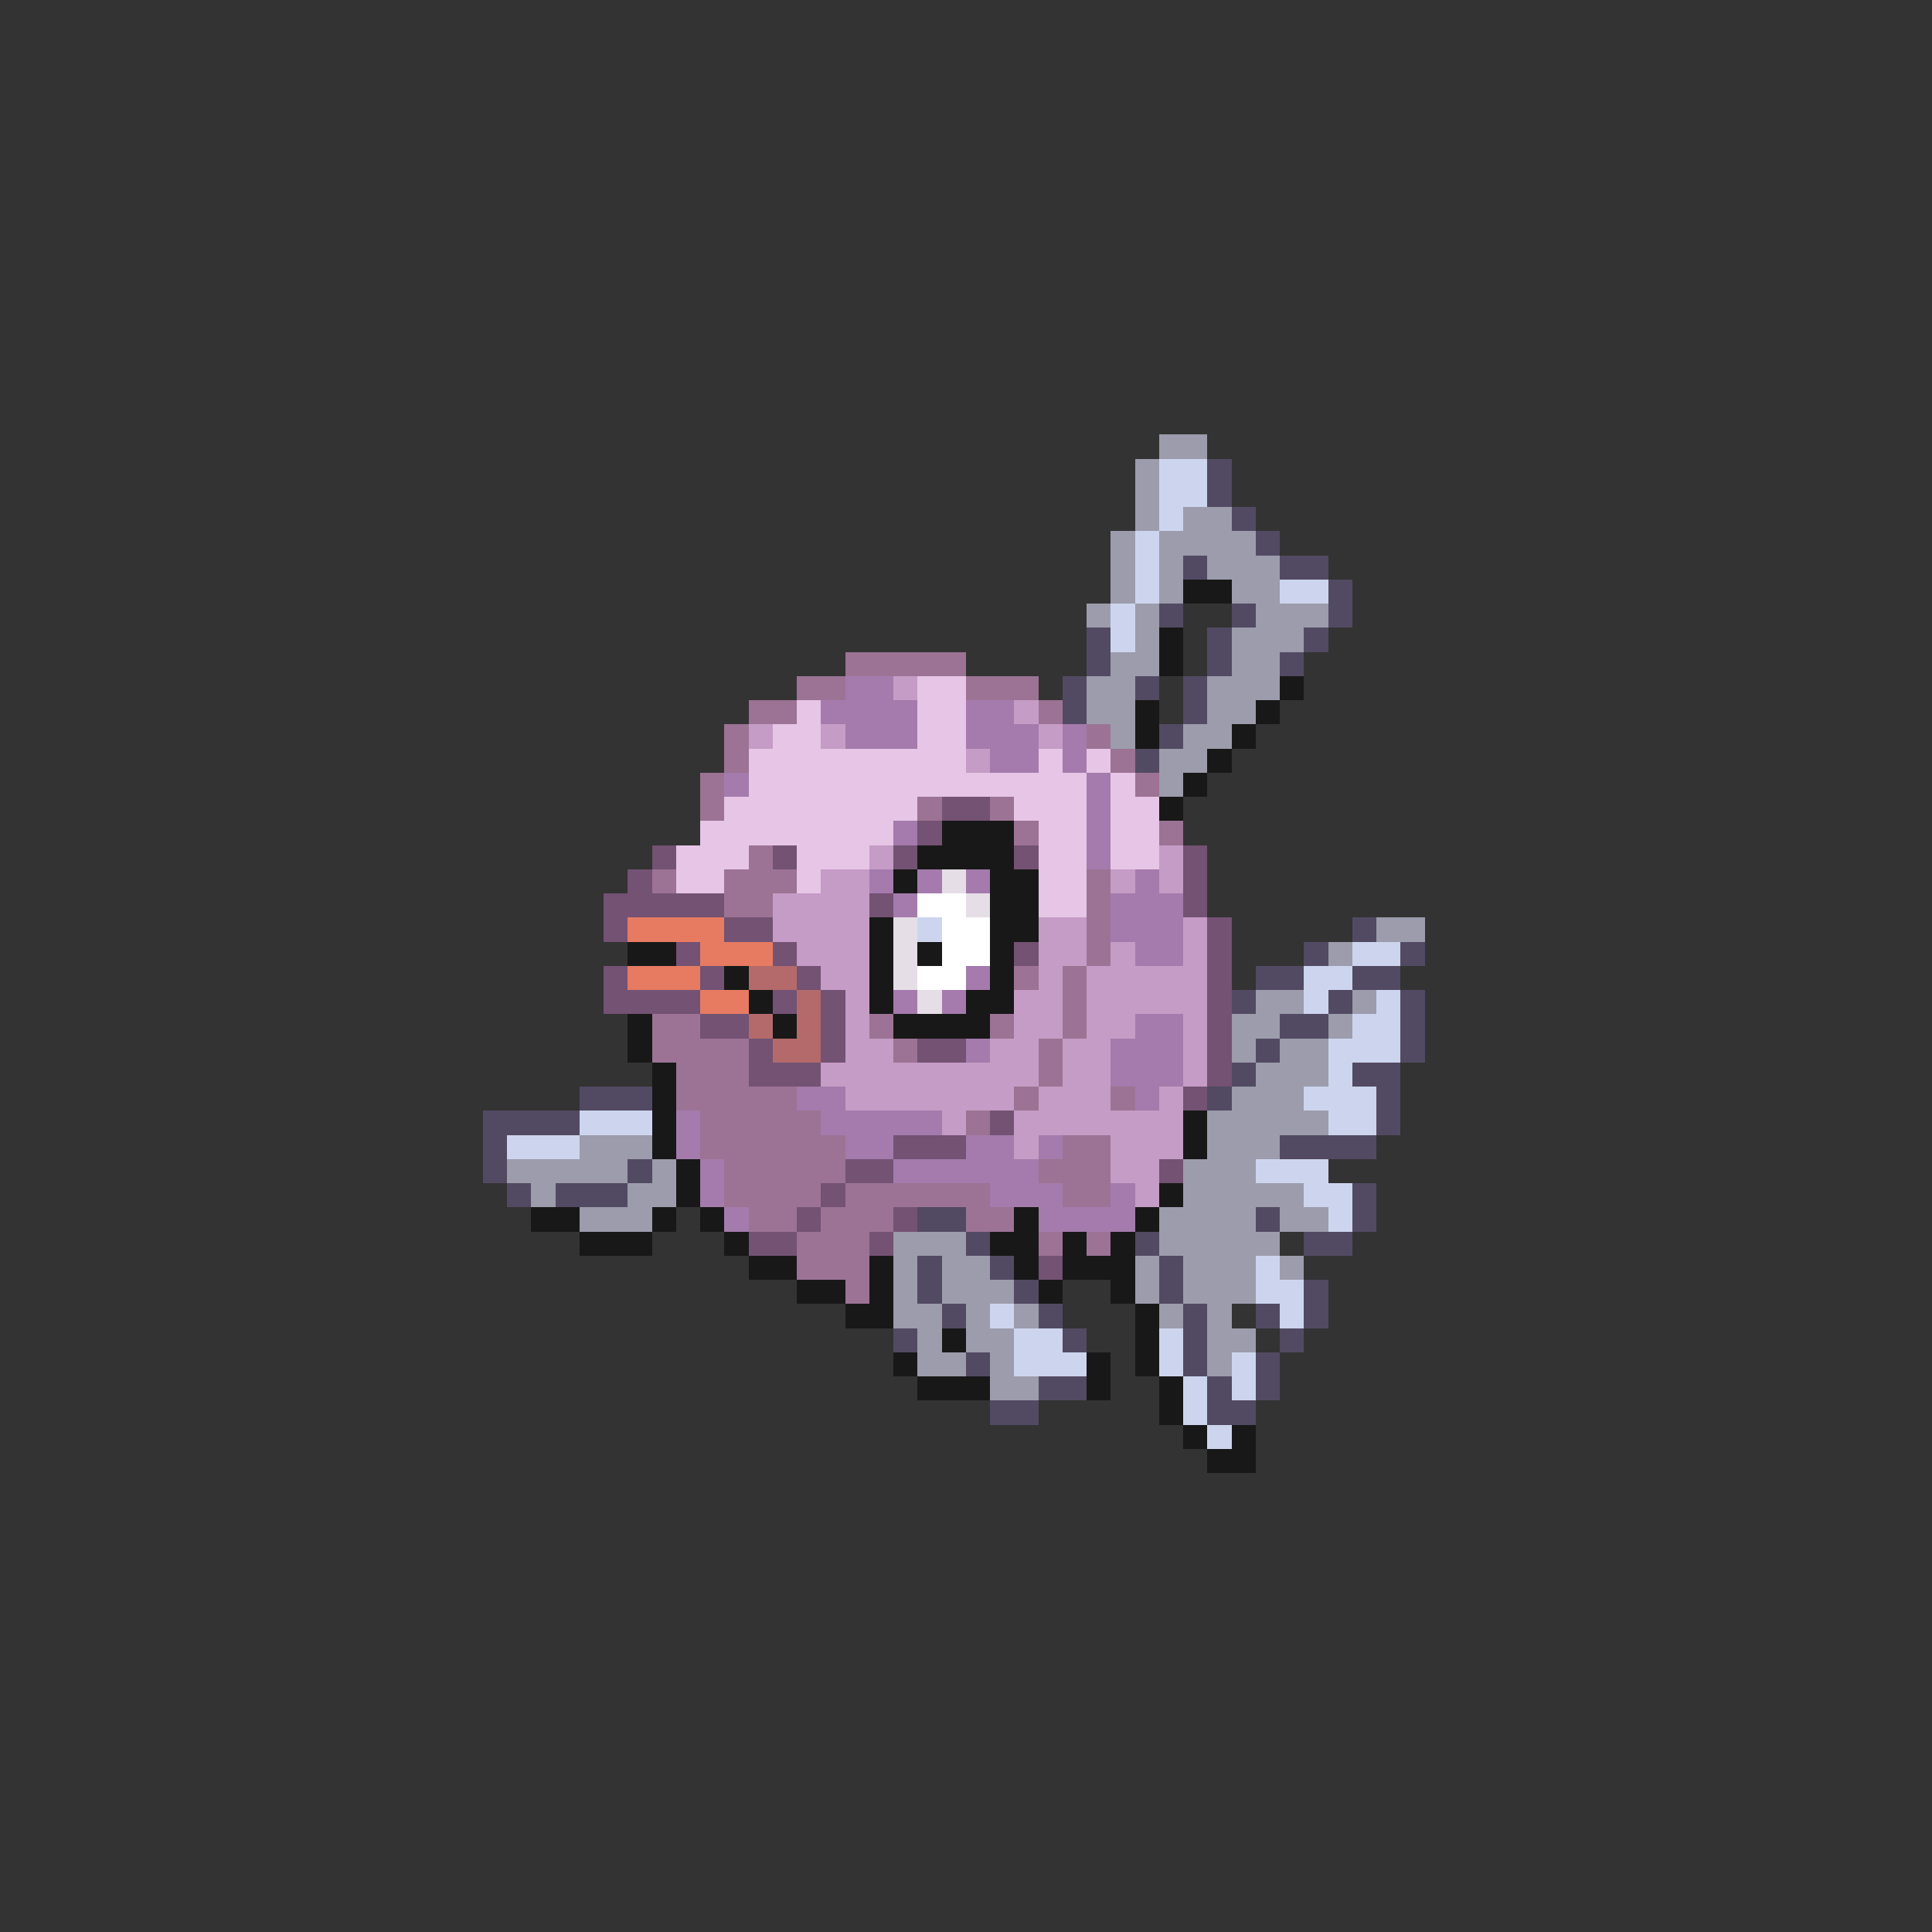 <svg xmlns="http://www.w3.org/2000/svg" viewBox="0 -0.5 80 80" shape-rendering="crispEdges">
<rect x="0" y="-0.5" width="80" height="80" fill="#333333" stroke="none"/>
<path stroke="#9c9cac" d="M48 18h2M47 19h1M47 20h1M47 21h1M49 21h2M46 22h1M48 22h4M46 23h1M48 23h1M50 23h3M46 24h1M48 24h1M51 24h2M45 25h1M47 25h1M52 25h3M47 26h1M51 26h3M46 27h2M51 27h2M45 28h2M50 28h3M45 29h2M50 29h2M46 30h1M49 30h2M48 31h2M48 32h1M57 38h2M55 39h1M52 41h2M56 41h1M51 42h2M55 42h1M51 43h1M53 43h2M52 44h3M51 45h3M50 46h5M24 47h3M50 47h3M21 48h5M27 48h1M49 48h3M22 49h1M26 49h2M49 49h5M24 50h3M48 50h4M53 50h2M37 51h3M48 51h5M37 52h1M39 52h2M47 52h1M49 52h3M53 52h1M37 53h1M39 53h3M47 53h1M49 53h3M37 54h2M40 54h1M42 54h1M48 54h1M50 54h1M38 55h1M40 55h2M50 55h2M38 56h2M41 56h1M50 56h1M41 57h2" />
<path stroke="#cdd5ee" d="M48 19h2M48 20h2M48 21h1M47 22h1M47 23h1M47 24h1M53 24h2M46 25h1M46 26h1M38 38h1M56 39h2M54 40h2M54 41h1M57 41h1M56 42h2M55 43h3M55 44h1M54 45h3M24 46h3M55 46h2M21 47h3M52 48h3M54 49h2M55 50h1M52 52h1M52 53h2M41 54h1M53 54h1M42 55h2M48 55h1M42 56h3M48 56h1M51 56h1M49 57h1M51 57h1M49 58h1M50 59h1" />
<path stroke="#524a62" d="M50 19h1M50 20h1M51 21h1M52 22h1M49 23h1M53 23h2M55 24h1M48 25h1M51 25h1M55 25h1M45 26h1M50 26h1M54 26h1M45 27h1M50 27h1M53 27h1M44 28h1M47 28h1M49 28h1M44 29h1M49 29h1M48 30h1M47 31h1M56 38h1M54 39h1M58 39h1M52 40h2M56 40h2M51 41h1M55 41h1M58 41h1M53 42h2M58 42h1M52 43h1M58 43h1M51 44h1M56 44h2M24 45h3M50 45h1M57 45h1M20 46h4M57 46h1M20 47h1M53 47h4M20 48h1M26 48h1M21 49h1M23 49h3M56 49h1M38 50h2M52 50h1M56 50h1M40 51h1M47 51h1M54 51h2M38 52h1M41 52h1M48 52h1M38 53h1M42 53h1M48 53h1M54 53h1M39 54h1M43 54h1M49 54h1M52 54h1M54 54h1M37 55h1M44 55h1M49 55h1M53 55h1M40 56h1M49 56h1M52 56h1M43 57h2M50 57h1M52 57h1M41 58h2M50 58h2" />
<path stroke="#181818" d="M49 24h2M48 26h1M48 27h1M53 28h1M47 29h1M52 29h1M47 30h1M51 30h1M50 31h1M49 32h1M48 33h1M39 34h3M38 35h4M37 36h1M41 36h2M41 37h2M36 38h1M41 38h2M26 39h2M36 39h1M38 39h1M41 39h1M30 40h1M36 40h1M41 40h1M31 41h1M36 41h1M40 41h2M26 42h1M32 42h1M37 42h4M26 43h1M27 44h1M27 45h1M27 46h1M49 46h1M27 47h1M49 47h1M28 48h1M28 49h1M48 49h1M22 50h2M27 50h1M29 50h1M42 50h1M47 50h1M24 51h3M30 51h1M41 51h2M44 51h1M46 51h1M31 52h2M36 52h1M42 52h1M44 52h3M33 53h2M36 53h1M43 53h1M46 53h1M35 54h2M47 54h1M39 55h1M47 55h1M37 56h1M45 56h1M47 56h1M38 57h3M45 57h1M48 57h1M48 58h1M49 59h1M51 59h1M50 60h2" />
<path stroke="#9c7394" d="M35 27h5M33 28h2M40 28h3M31 29h2M43 29h1M30 30h1M45 30h1M30 31h1M46 31h1M29 32h1M47 32h1M29 33h1M38 33h1M41 33h1M42 34h1M48 34h1M31 35h1M27 36h1M30 36h3M45 36h1M30 37h2M45 37h1M45 38h1M45 39h1M42 40h1M44 40h1M44 41h1M27 42h2M36 42h1M41 42h1M44 42h1M27 43h4M37 43h1M43 43h1M28 44h3M43 44h1M28 45h5M42 45h1M46 45h1M29 46h5M40 46h1M29 47h6M44 47h2M30 48h5M43 48h3M30 49h4M35 49h6M44 49h2M31 50h2M34 50h3M40 50h2M33 51h3M43 51h1M45 51h1M33 52h3M35 53h1" />
<path stroke="#a47bac" d="M35 28h2M34 29h4M40 29h2M35 30h3M40 30h3M44 30h1M41 31h2M44 31h1M30 32h1M45 32h1M45 33h1M37 34h1M45 34h1M45 35h1M36 36h1M38 36h1M40 36h1M47 36h1M37 37h1M46 37h3M46 38h3M47 39h2M40 40h1M37 41h1M39 41h1M47 42h2M40 43h1M46 43h3M46 44h3M33 45h2M47 45h1M28 46h1M34 46h5M28 47h1M35 47h2M40 47h2M43 47h1M29 48h1M37 48h6M29 49h1M41 49h3M46 49h1M30 50h1M43 50h4" />
<path stroke="#c59cc5" d="M37 28h1M42 29h1M31 30h1M34 30h1M43 30h1M40 31h1M36 35h1M48 35h1M34 36h2M46 36h1M48 36h1M32 37h4M32 38h4M43 38h2M49 38h1M33 39h3M43 39h2M46 39h1M49 39h1M34 40h2M43 40h1M45 40h5M35 41h1M42 41h2M45 41h5M35 42h1M42 42h2M45 42h2M49 42h1M35 43h2M41 43h2M44 43h2M49 43h1M34 44h9M44 44h2M49 44h1M35 45h7M43 45h3M48 45h1M39 46h1M42 46h7M42 47h1M46 47h3M46 48h2M47 49h1" />
<path stroke="#e6c5e6" d="M38 28h2M33 29h1M38 29h2M32 30h2M38 30h2M31 31h9M43 31h1M45 31h1M31 32h14M46 32h1M30 33h8M42 33h3M46 33h2M29 34h8M43 34h2M46 34h2M28 35h3M33 35h3M43 35h2M46 35h2M28 36h2M33 36h1M43 36h2M43 37h2" />
<path stroke="#735273" d="M39 33h2M38 34h1M27 35h1M32 35h1M37 35h1M42 35h1M49 35h1M26 36h1M49 36h1M25 37h5M36 37h1M49 37h1M25 38h1M30 38h2M50 38h1M28 39h1M32 39h1M42 39h1M50 39h1M25 40h1M29 40h1M33 40h1M50 40h1M25 41h4M32 41h1M34 41h1M50 41h1M29 42h2M34 42h1M50 42h1M31 43h1M34 43h1M38 43h2M50 43h1M31 44h3M50 44h1M49 45h1M41 46h1M37 47h3M35 48h2M48 48h1M34 49h1M33 50h1M37 50h1M31 51h2M36 51h1M43 52h1" />
<path stroke="#e6dee6" d="M39 36h1M40 37h1M37 38h1M37 39h1M37 40h1M38 41h1" />
<path stroke="#ffffff" d="M38 37h2M39 38h2M39 39h2M38 40h2" />
<path stroke="#e67b62" d="M26 38h4M29 39h3M26 40h3M29 41h2" />
<path stroke="#b46a6a" d="M31 40h2M33 41h1M31 42h1M33 42h1M32 43h2" />
</svg>
